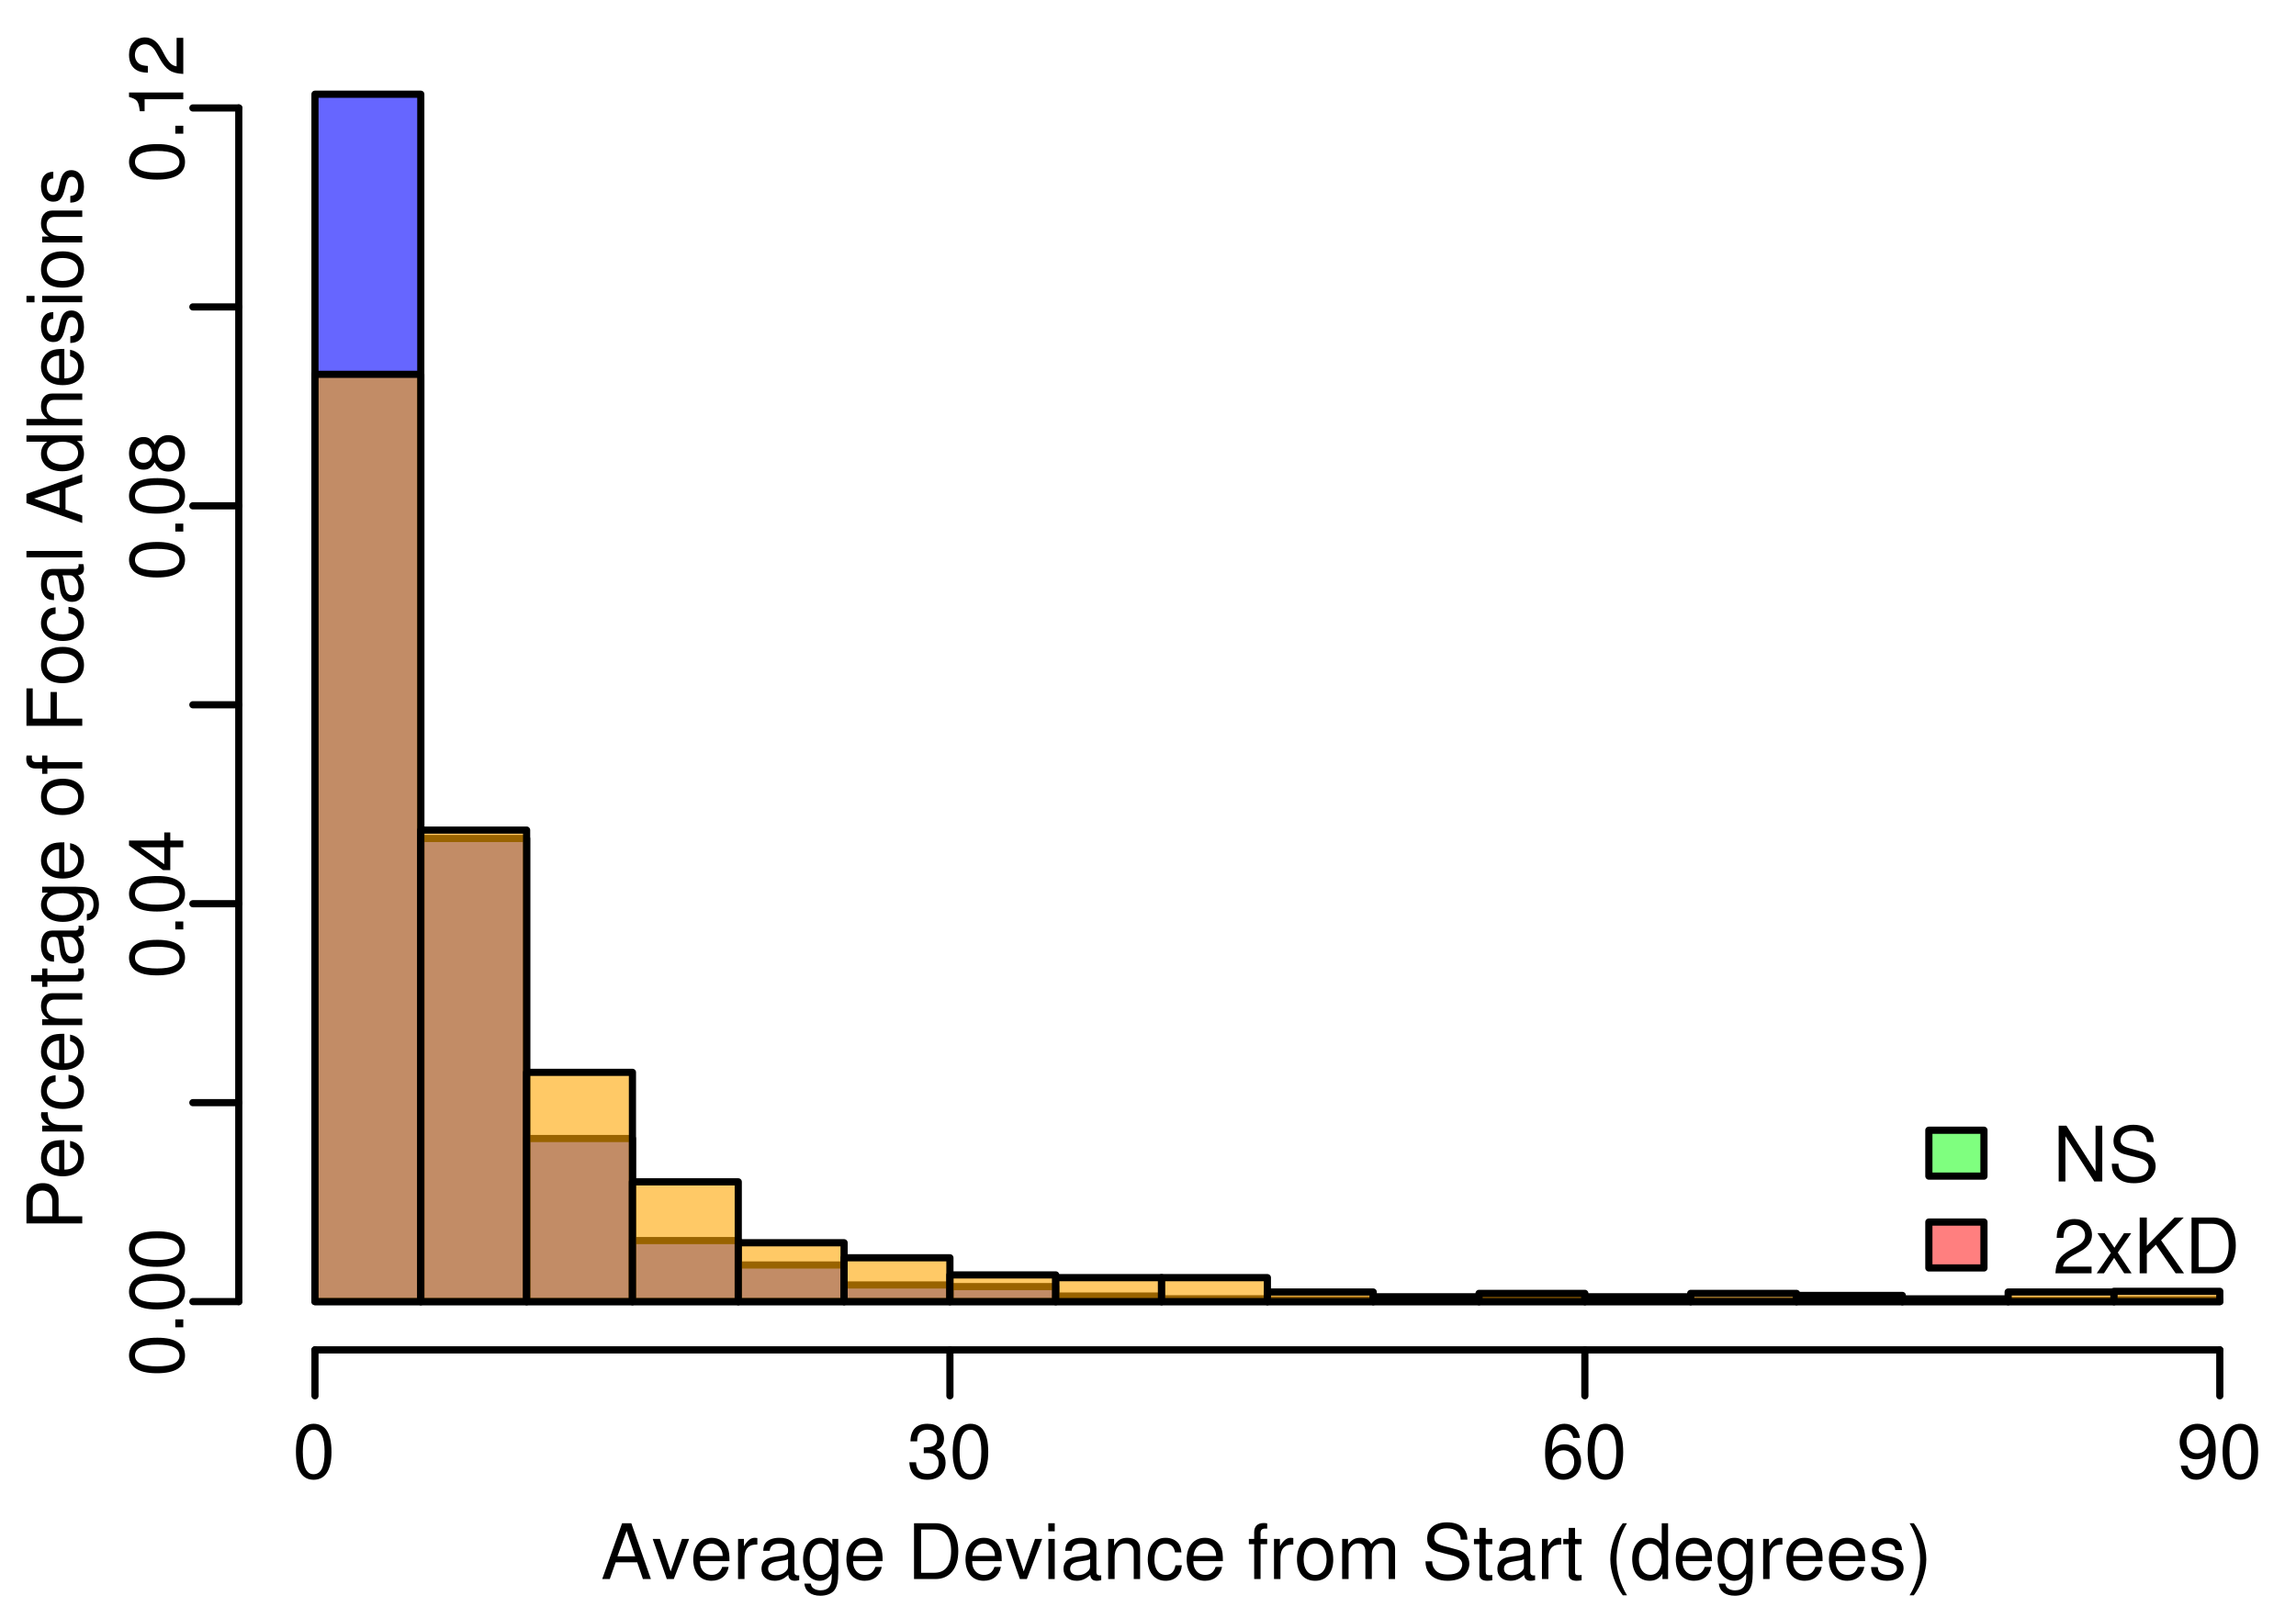 <?xml version="1.0" encoding="UTF-8"?>
<svg xmlns="http://www.w3.org/2000/svg" xmlns:xlink="http://www.w3.org/1999/xlink" width="720pt" height="504pt" viewBox="0 0 720 504" version="1.1">
<defs>
<g>
<symbol overflow="visible" id="glyph0-0">
<path style="stroke:none;" d=""/>
</symbol>
<symbol overflow="visible" id="glyph0-1">
<path style="stroke:none;" d="M 11.375 -5.25 L 13.172 0 L 15.672 0 L 9.531 -17.5 L 6.641 -17.5 L 0.406 0 L 2.781 0 L 4.625 -5.25 L 11.375 -5.25 Z M 10.75 -7.125 L 5.188 -7.125 L 8.062 -15.094 L 10.75 -7.125 Z M 10.75 -7.125 "/>
</symbol>
<symbol overflow="visible" id="glyph0-2">
<path style="stroke:none;" d="M 6.844 0 L 11.656 -12.578 L 9.406 -12.578 L 5.859 -2.375 L 2.5 -12.578 L 0.234 -12.578 L 4.656 0 L 6.844 0 Z M 6.844 0 "/>
</symbol>
<symbol overflow="visible" id="glyph0-3">
<path style="stroke:none;" d="M 12.312 -5.609 C 12.312 -7.531 12.172 -8.688 11.812 -9.625 C 10.984 -11.688 9.078 -12.938 6.719 -12.938 C 3.219 -12.938 0.953 -10.25 0.953 -6.125 C 0.953 -1.984 3.141 0.547 6.672 0.547 C 9.547 0.547 11.547 -1.078 12.047 -3.812 L 10.031 -3.812 C 9.484 -2.156 8.359 -1.297 6.75 -1.297 C 5.469 -1.297 4.391 -1.875 3.719 -2.922 C 3.234 -3.641 3.078 -4.375 3.047 -5.609 L 12.312 -5.609 Z M 3.094 -7.25 C 3.266 -9.578 4.688 -11.094 6.703 -11.094 C 8.656 -11.094 10.172 -9.453 10.172 -7.391 C 10.172 -7.344 10.172 -7.297 10.156 -7.25 L 3.094 -7.25 Z M 3.094 -7.25 "/>
</symbol>
<symbol overflow="visible" id="glyph0-4">
<path style="stroke:none;" d="M 1.656 -12.578 L 1.656 0 L 3.672 0 L 3.672 -6.531 C 3.672 -8.328 4.125 -9.5 5.094 -10.203 C 5.719 -10.656 6.312 -10.797 7.703 -10.828 L 7.703 -12.859 C 7.375 -12.906 7.203 -12.938 6.938 -12.938 C 5.641 -12.938 4.656 -12.172 3.5 -10.297 L 3.5 -12.578 L 1.656 -12.578 Z M 1.656 -12.578 "/>
</symbol>
<symbol overflow="visible" id="glyph0-5">
<path style="stroke:none;" d="M 12.844 -1.172 C 12.625 -1.125 12.531 -1.125 12.406 -1.125 C 11.719 -1.125 11.328 -1.484 11.328 -2.109 L 11.328 -9.5 C 11.328 -11.734 9.703 -12.938 6.594 -12.938 C 4.781 -12.938 3.266 -12.406 2.422 -11.469 C 1.844 -10.828 1.609 -10.109 1.562 -8.859 L 3.578 -8.859 C 3.75 -10.391 4.656 -11.094 6.531 -11.094 C 8.328 -11.094 9.344 -10.422 9.344 -9.219 L 9.344 -8.688 C 9.344 -7.844 8.828 -7.484 7.25 -7.297 C 4.422 -6.938 3.984 -6.844 3.219 -6.531 C 1.75 -5.922 1.016 -4.797 1.016 -3.172 C 1.016 -0.891 2.594 0.547 5.141 0.547 C 6.719 0.547 7.984 0 9.406 -1.297 C 9.547 -0.031 10.172 0.547 11.469 0.547 C 11.875 0.547 12.188 0.5 12.844 0.344 L 12.844 -1.172 Z M 9.344 -3.953 C 9.344 -3.281 9.141 -2.875 8.547 -2.328 C 7.734 -1.578 6.75 -1.203 5.562 -1.203 C 4.016 -1.203 3.094 -1.938 3.094 -3.219 C 3.094 -4.531 3.984 -5.203 6.125 -5.516 C 8.234 -5.812 8.656 -5.906 9.344 -6.219 L 9.344 -3.953 Z M 9.344 -3.953 "/>
</symbol>
<symbol overflow="visible" id="glyph0-6">
<path style="stroke:none;" d="M 9.891 -12.578 L 9.891 -10.75 C 8.875 -12.234 7.656 -12.938 6.047 -12.938 C 2.859 -12.938 0.703 -10.156 0.703 -6.078 C 0.703 -4.016 1.25 -2.328 2.281 -1.125 C 3.219 -0.078 4.562 0.547 5.875 0.547 C 7.469 0.547 8.562 -0.125 9.703 -1.703 L 9.703 -1.062 C 9.703 0.641 9.484 1.688 8.969 2.375 C 8.453 3.125 7.422 3.547 6.188 3.547 C 5.281 3.547 4.469 3.312 3.906 2.875 C 3.453 2.516 3.266 2.188 3.141 1.438 L 1.109 1.438 C 1.312 3.812 3.172 5.234 6.125 5.234 C 7.984 5.234 9.594 4.625 10.422 3.625 C 11.375 2.469 11.734 0.891 11.734 -2.062 L 11.734 -12.578 L 9.891 -12.578 Z M 6.266 -11.094 C 8.422 -11.094 9.703 -9.266 9.703 -6.125 C 9.703 -3.125 8.406 -1.297 6.281 -1.297 C 4.109 -1.297 2.781 -3.141 2.781 -6.188 C 2.781 -9.219 4.125 -11.094 6.266 -11.094 Z M 6.266 -11.094 "/>
</symbol>
<symbol overflow="visible" id="glyph0-7">
<path style="stroke:none;" d=""/>
</symbol>
<symbol overflow="visible" id="glyph0-8">
<path style="stroke:none;" d="M 2.141 0 L 8.875 0 C 13.297 0 16.016 -3.312 16.016 -8.766 C 16.016 -14.188 13.312 -17.5 8.875 -17.5 L 2.141 -17.5 L 2.141 0 Z M 4.375 -1.969 L 4.375 -15.531 L 8.5 -15.531 C 11.953 -15.531 13.781 -13.203 13.781 -8.734 C 13.781 -4.312 11.953 -1.969 8.5 -1.969 L 4.375 -1.969 Z M 4.375 -1.969 "/>
</symbol>
<symbol overflow="visible" id="glyph0-9">
<path style="stroke:none;" d="M 3.594 -12.578 L 1.609 -12.578 L 1.609 0 L 3.594 0 L 3.594 -12.578 Z M 3.594 -17.5 L 1.578 -17.5 L 1.578 -14.969 L 3.594 -14.969 L 3.594 -17.5 Z M 3.594 -17.5 "/>
</symbol>
<symbol overflow="visible" id="glyph0-10">
<path style="stroke:none;" d="M 1.688 -12.578 L 1.688 0 L 3.703 0 L 3.703 -6.938 C 3.703 -9.5 5.047 -11.188 7.109 -11.188 C 8.688 -11.188 9.703 -10.219 9.703 -8.719 L 9.703 0 L 11.688 0 L 11.688 -9.5 C 11.688 -11.594 10.125 -12.938 7.703 -12.938 C 5.828 -12.938 4.625 -12.219 3.531 -10.469 L 3.531 -12.578 L 1.688 -12.578 Z M 1.688 -12.578 "/>
</symbol>
<symbol overflow="visible" id="glyph0-11">
<path style="stroke:none;" d="M 11.297 -8.359 C 11.203 -9.578 10.938 -10.375 10.469 -11.062 C 9.594 -12.234 8.094 -12.938 6.344 -12.938 C 2.953 -12.938 0.75 -10.25 0.75 -6.078 C 0.75 -2.016 2.906 0.547 6.312 0.547 C 9.312 0.547 11.203 -1.25 11.453 -4.312 L 9.438 -4.312 C 9.094 -2.297 8.062 -1.297 6.359 -1.297 C 4.156 -1.297 2.828 -3.094 2.828 -6.078 C 2.828 -9.219 4.125 -11.094 6.312 -11.094 C 7.984 -11.094 9.047 -10.109 9.281 -8.359 L 11.297 -8.359 Z M 11.297 -8.359 "/>
</symbol>
<symbol overflow="visible" id="glyph0-12">
<path style="stroke:none;" d="M 6.188 -12.578 L 4.109 -12.578 L 4.109 -14.547 C 4.109 -15.391 4.578 -15.812 5.5 -15.812 C 5.656 -15.812 5.734 -15.812 6.188 -15.797 L 6.188 -17.453 C 5.734 -17.547 5.469 -17.562 5.062 -17.562 C 3.219 -17.562 2.109 -16.516 2.109 -14.719 L 2.109 -12.578 L 0.438 -12.578 L 0.438 -10.938 L 2.109 -10.938 L 2.109 0 L 4.109 0 L 4.109 -10.938 L 6.188 -10.938 L 6.188 -12.578 Z M 6.188 -12.578 "/>
</symbol>
<symbol overflow="visible" id="glyph0-13">
<path style="stroke:none;" d="M 6.531 -12.938 C 3 -12.938 0.859 -10.422 0.859 -6.188 C 0.859 -1.969 2.969 0.547 6.547 0.547 C 10.078 0.547 12.234 -1.969 12.234 -6.094 C 12.234 -10.438 10.156 -12.938 6.531 -12.938 Z M 6.547 -11.094 C 8.812 -11.094 10.156 -9.234 10.156 -6.125 C 10.156 -3.172 8.766 -1.297 6.547 -1.297 C 4.312 -1.297 2.953 -3.141 2.953 -6.188 C 2.953 -9.219 4.312 -11.094 6.547 -11.094 Z M 6.547 -11.094 "/>
</symbol>
<symbol overflow="visible" id="glyph0-14">
<path style="stroke:none;" d="M 1.688 -12.578 L 1.688 0 L 3.703 0 L 3.703 -7.891 C 3.703 -9.719 5.016 -11.188 6.641 -11.188 C 8.141 -11.188 8.969 -10.266 8.969 -8.656 L 8.969 0 L 10.984 0 L 10.984 -7.891 C 10.984 -9.719 12.312 -11.188 13.938 -11.188 C 15.406 -11.188 16.266 -10.25 16.266 -8.656 L 16.266 0 L 18.281 0 L 18.281 -9.438 C 18.281 -11.688 16.984 -12.938 14.641 -12.938 C 12.953 -12.938 11.953 -12.438 10.781 -11.016 C 10.031 -12.359 9.031 -12.938 7.391 -12.938 C 5.719 -12.938 4.609 -12.312 3.531 -10.797 L 3.531 -12.578 L 1.688 -12.578 Z M 1.688 -12.578 "/>
</symbol>
<symbol overflow="visible" id="glyph0-15">
<path style="stroke:none;" d="M 14.297 -12.359 C 14.281 -15.797 11.922 -17.781 7.891 -17.781 C 4.062 -17.781 1.688 -15.812 1.688 -12.641 C 1.688 -10.516 2.812 -9.172 5.109 -8.562 L 9.453 -7.422 C 11.656 -6.844 12.672 -5.953 12.672 -4.578 C 12.672 -3.641 12.172 -2.688 11.422 -2.156 C 10.734 -1.688 9.625 -1.422 8.203 -1.422 C 6.312 -1.422 5.016 -1.875 4.172 -2.875 C 3.531 -3.641 3.234 -4.484 3.266 -5.562 L 1.156 -5.562 C 1.172 -3.953 1.484 -2.906 2.188 -1.938 C 3.391 -0.312 5.406 0.547 8.062 0.547 C 10.156 0.547 11.859 0.078 12.984 -0.797 C 14.156 -1.734 14.906 -3.281 14.906 -4.797 C 14.906 -6.953 13.562 -8.547 11.188 -9.188 L 6.797 -10.375 C 4.688 -10.938 3.906 -11.609 3.906 -12.953 C 3.906 -14.734 5.469 -15.906 7.828 -15.906 C 10.609 -15.906 12.172 -14.641 12.188 -12.359 L 14.297 -12.359 Z M 14.297 -12.359 "/>
</symbol>
<symbol overflow="visible" id="glyph0-16">
<path style="stroke:none;" d="M 6.094 -12.578 L 4.031 -12.578 L 4.031 -16.031 L 2.047 -16.031 L 2.047 -12.578 L 0.344 -12.578 L 0.344 -10.938 L 2.047 -10.938 L 2.047 -1.438 C 2.047 -0.172 2.906 0.547 4.469 0.547 C 4.938 0.547 5.422 0.5 6.094 0.391 L 6.094 -1.297 C 5.828 -1.219 5.516 -1.203 5.141 -1.203 C 4.266 -1.203 4.031 -1.438 4.031 -2.328 L 4.031 -10.938 L 6.094 -10.938 L 6.094 -12.578 Z M 6.094 -12.578 "/>
</symbol>
<symbol overflow="visible" id="glyph0-17">
<path style="stroke:none;" d="M 5.656 -17.5 C 3.266 -14.359 1.75 -9.984 1.75 -6.219 C 1.75 -2.422 3.266 1.938 5.656 5.094 L 6.984 5.094 C 4.875 1.656 3.703 -2.375 3.703 -6.219 C 3.703 -10.031 4.875 -14.094 6.984 -17.5 L 5.656 -17.5 Z M 5.656 -17.5 "/>
</symbol>
<symbol overflow="visible" id="glyph0-18">
<path style="stroke:none;" d="M 11.875 -17.5 L 9.891 -17.5 L 9.891 -10.984 C 9.047 -12.266 7.703 -12.938 6.031 -12.938 C 2.766 -12.938 0.625 -10.312 0.625 -6.312 C 0.625 -2.062 2.719 0.547 6.094 0.547 C 7.828 0.547 9.031 -0.094 10.109 -1.656 L 10.109 0 L 11.875 0 L 11.875 -17.5 Z M 6.359 -11.062 C 8.516 -11.062 9.891 -9.141 9.891 -6.141 C 9.891 -3.234 8.5 -1.312 6.391 -1.312 C 4.172 -1.312 2.719 -3.266 2.719 -6.188 C 2.719 -9.125 4.172 -11.062 6.359 -11.062 Z M 6.359 -11.062 "/>
</symbol>
<symbol overflow="visible" id="glyph0-19">
<path style="stroke:none;" d="M 10.516 -9.078 C 10.484 -11.547 8.859 -12.938 5.953 -12.938 C 3.031 -12.938 1.125 -11.422 1.125 -9.094 C 1.125 -7.125 2.141 -6.188 5.109 -5.469 L 6.984 -5.016 C 8.375 -4.688 8.922 -4.172 8.922 -3.266 C 8.922 -2.094 7.75 -1.297 6 -1.297 C 4.922 -1.297 4.016 -1.609 3.5 -2.141 C 3.188 -2.5 3.047 -2.859 2.922 -3.75 L 0.812 -3.75 C 0.906 -0.844 2.547 0.547 5.828 0.547 C 9 0.547 11.016 -1.016 11.016 -3.438 C 11.016 -5.297 9.953 -6.344 7.469 -6.938 L 5.547 -7.391 C 3.906 -7.781 3.219 -8.297 3.219 -9.188 C 3.219 -10.344 4.25 -11.094 5.875 -11.094 C 7.484 -11.094 8.359 -10.391 8.406 -9.078 L 10.516 -9.078 Z M 10.516 -9.078 "/>
</symbol>
<symbol overflow="visible" id="glyph0-20">
<path style="stroke:none;" d="M 2.234 5.094 C 4.625 1.938 6.141 -2.422 6.141 -6.188 C 6.141 -9.984 4.625 -14.359 2.234 -17.5 L 0.906 -17.5 C 3.031 -14.062 4.203 -10.031 4.203 -6.188 C 4.203 -2.375 3.031 1.688 0.906 5.094 L 2.234 5.094 Z M 2.234 5.094 "/>
</symbol>
<symbol overflow="visible" id="glyph0-21">
<path style="stroke:none;" d="M 6.594 -17.016 C 5.016 -17.016 3.578 -16.312 2.688 -15.141 C 1.578 -13.656 1.031 -11.375 1.031 -8.234 C 1.031 -2.5 2.953 0.547 6.594 0.547 C 10.203 0.547 12.172 -2.5 12.172 -8.094 C 12.172 -11.406 11.641 -13.609 10.516 -15.141 C 9.625 -16.344 8.203 -17.016 6.594 -17.016 Z M 6.594 -15.141 C 8.875 -15.141 10.016 -12.844 10.016 -8.281 C 10.016 -3.453 8.906 -1.203 6.547 -1.203 C 4.312 -1.203 3.188 -3.547 3.188 -8.203 C 3.188 -12.859 4.312 -15.141 6.594 -15.141 Z M 6.594 -15.141 "/>
</symbol>
<symbol overflow="visible" id="glyph0-22">
<path style="stroke:none;" d="M 5.297 -7.797 L 5.562 -7.797 L 6.453 -7.828 C 8.781 -7.828 9.984 -6.766 9.984 -4.734 C 9.984 -2.594 8.656 -1.312 6.453 -1.312 C 4.156 -1.312 3.031 -2.469 2.875 -4.938 L 0.766 -4.938 C 0.859 -3.578 1.109 -2.688 1.516 -1.922 C 2.375 -0.281 4.062 0.547 6.391 0.547 C 9.891 0.547 12.141 -1.531 12.141 -4.75 C 12.141 -6.906 11.297 -8.109 9.266 -8.812 C 10.844 -9.438 11.641 -10.625 11.641 -12.344 C 11.641 -15.266 9.703 -17.016 6.453 -17.016 C 3.031 -17.016 1.203 -15.141 1.125 -11.516 L 3.234 -11.516 C 3.266 -12.547 3.359 -13.125 3.625 -13.656 C 4.109 -14.594 5.156 -15.172 6.484 -15.172 C 8.359 -15.172 9.484 -14.062 9.484 -12.266 C 9.484 -11.062 9.047 -10.344 8.109 -9.953 C 7.531 -9.719 6.797 -9.625 5.297 -9.594 L 5.297 -7.797 Z M 5.297 -7.797 "/>
</symbol>
<symbol overflow="visible" id="glyph0-23">
<path style="stroke:none;" d="M 11.953 -12.578 C 11.547 -15.359 9.719 -17.016 7.125 -17.016 C 5.25 -17.016 3.578 -16.109 2.562 -14.594 C 1.516 -12.938 1.031 -10.844 1.031 -7.75 C 1.031 -4.891 1.469 -3.078 2.469 -1.562 C 3.391 -0.188 4.875 0.547 6.75 0.547 C 9.984 0.547 12.312 -1.844 12.312 -5.188 C 12.312 -8.359 10.156 -10.578 7.109 -10.578 C 5.422 -10.578 4.109 -9.938 3.188 -8.688 C 3.219 -12.844 4.562 -15.141 6.984 -15.141 C 8.469 -15.141 9.5 -14.203 9.844 -12.578 L 11.953 -12.578 Z M 6.844 -8.719 C 8.875 -8.719 10.156 -7.297 10.156 -5.016 C 10.156 -2.875 8.719 -1.312 6.766 -1.312 C 4.797 -1.312 3.312 -2.953 3.312 -5.141 C 3.312 -7.25 4.75 -8.719 6.844 -8.719 Z M 6.844 -8.719 "/>
</symbol>
<symbol overflow="visible" id="glyph0-24">
<path style="stroke:none;" d="M 1.266 -3.891 C 1.688 -1.109 3.5 0.547 6.094 0.547 C 7.969 0.547 9.672 -0.359 10.656 -1.875 C 11.734 -3.531 12.219 -5.609 12.219 -8.719 C 12.219 -11.562 11.781 -13.391 10.781 -14.906 C 9.844 -16.266 8.359 -17.016 6.484 -17.016 C 3.234 -17.016 0.906 -14.609 0.906 -11.281 C 0.906 -8.109 3.078 -5.875 6.141 -5.875 C 7.75 -5.875 8.922 -6.453 10.031 -7.781 C 10.016 -3.625 8.656 -1.312 6.234 -1.312 C 4.75 -1.312 3.719 -2.25 3.391 -3.891 L 1.266 -3.891 Z M 6.453 -15.172 C 8.422 -15.172 9.906 -13.531 9.906 -11.328 C 9.906 -9.234 8.453 -7.75 6.391 -7.75 C 4.344 -7.75 3.078 -9.172 3.078 -11.453 C 3.078 -13.609 4.516 -15.172 6.453 -15.172 Z M 6.453 -15.172 "/>
</symbol>
<symbol overflow="visible" id="glyph0-25">
<path style="stroke:none;" d="M 15.5 -17.5 L 13.391 -17.5 L 13.391 -3.188 L 4.25 -17.5 L 1.828 -17.5 L 1.828 0 L 3.938 0 L 3.938 -14.188 L 12.984 0 L 15.5 0 L 15.5 -17.5 Z M 15.5 -17.5 "/>
</symbol>
<symbol overflow="visible" id="glyph0-26">
<path style="stroke:none;" d="M 12.141 -2.094 L 3.188 -2.094 C 3.406 -3.484 4.172 -4.375 6.266 -5.594 L 8.656 -6.891 C 11.047 -8.188 12.266 -9.938 12.266 -12.031 C 12.266 -13.438 11.688 -14.766 10.688 -15.672 C 9.672 -16.578 8.422 -17.016 6.812 -17.016 C 4.656 -17.016 3.047 -16.25 2.109 -14.812 C 1.516 -13.891 1.25 -12.844 1.203 -11.109 L 3.312 -11.109 C 3.391 -12.266 3.531 -12.953 3.812 -13.516 C 4.375 -14.547 5.469 -15.172 6.75 -15.172 C 8.656 -15.172 10.109 -13.797 10.109 -11.969 C 10.109 -10.625 9.312 -9.484 7.797 -8.609 L 5.594 -7.375 C 2.047 -5.359 1.016 -3.75 0.812 0 L 12.141 0 L 12.141 -2.094 Z M 12.141 -2.094 "/>
</symbol>
<symbol overflow="visible" id="glyph0-27">
<path style="stroke:none;" d="M 7.016 -6.5 L 11.234 -12.578 L 8.969 -12.578 L 5.953 -8.016 L 2.922 -12.578 L 0.641 -12.578 L 4.844 -6.406 L 0.406 0 L 2.688 0 L 5.875 -4.828 L 9.031 0 L 11.359 0 L 7.016 -6.5 Z M 7.016 -6.5 "/>
</symbol>
<symbol overflow="visible" id="glyph0-28">
<path style="stroke:none;" d="M 4.125 -6.125 L 6.984 -8.969 L 13.156 0 L 15.797 0 L 8.594 -10.375 L 15.719 -17.5 L 12.844 -17.5 L 4.125 -8.641 L 4.125 -17.5 L 1.891 -17.5 L 1.891 0 L 4.125 0 L 4.125 -6.125 Z M 4.125 -6.125 "/>
</symbol>
<symbol overflow="visible" id="glyph1-0">
<path style="stroke:none;" d=""/>
</symbol>
<symbol overflow="visible" id="glyph1-1">
<path style="stroke:none;" d="M -7.422 -4.422 L -7.422 -9.906 C -7.422 -11.281 -7.828 -12.359 -8.656 -13.297 C -9.625 -14.359 -10.75 -14.812 -12.359 -14.812 C -15.641 -14.812 -17.5 -12.859 -17.5 -9.406 L -17.5 -2.188 L 0 -2.188 L 0 -4.422 L -7.422 -4.422 Z M -9.391 -4.422 L -15.531 -4.422 L -15.531 -9.078 C -15.531 -11.203 -14.375 -12.484 -12.453 -12.484 C -10.531 -12.484 -9.391 -11.203 -9.391 -9.078 L -9.391 -4.422 Z M -9.391 -4.422 "/>
</symbol>
<symbol overflow="visible" id="glyph1-2">
<path style="stroke:none;" d="M -5.609 -12.312 C -7.531 -12.312 -8.688 -12.172 -9.625 -11.812 C -11.688 -10.984 -12.938 -9.078 -12.938 -6.719 C -12.938 -3.219 -10.25 -0.953 -6.125 -0.953 C -1.984 -0.953 0.547 -3.141 0.547 -6.672 C 0.547 -9.547 -1.078 -11.547 -3.812 -12.047 L -3.812 -10.031 C -2.156 -9.484 -1.297 -8.359 -1.297 -6.75 C -1.297 -5.469 -1.875 -4.391 -2.922 -3.719 C -3.641 -3.234 -4.375 -3.078 -5.609 -3.047 L -5.609 -12.312 Z M -7.25 -3.094 C -9.578 -3.266 -11.094 -4.688 -11.094 -6.703 C -11.094 -8.656 -9.453 -10.172 -7.391 -10.172 C -7.344 -10.172 -7.297 -10.172 -7.25 -10.156 L -7.25 -3.094 Z M -7.25 -3.094 "/>
</symbol>
<symbol overflow="visible" id="glyph1-3">
<path style="stroke:none;" d="M -12.578 -1.656 L 0 -1.656 L 0 -3.672 L -6.531 -3.672 C -8.328 -3.672 -9.5 -4.125 -10.203 -5.094 C -10.656 -5.719 -10.797 -6.312 -10.828 -7.703 L -12.859 -7.703 C -12.906 -7.375 -12.938 -7.203 -12.938 -6.938 C -12.938 -5.641 -12.172 -4.656 -10.297 -3.5 L -12.578 -3.5 L -12.578 -1.656 Z M -12.578 -1.656 "/>
</symbol>
<symbol overflow="visible" id="glyph1-4">
<path style="stroke:none;" d="M -8.359 -11.297 C -9.578 -11.203 -10.375 -10.938 -11.062 -10.469 C -12.234 -9.594 -12.938 -8.094 -12.938 -6.344 C -12.938 -2.953 -10.25 -0.75 -6.078 -0.75 C -2.016 -0.75 0.547 -2.906 0.547 -6.312 C 0.547 -9.312 -1.25 -11.203 -4.312 -11.453 L -4.312 -9.438 C -2.297 -9.094 -1.297 -8.062 -1.297 -6.359 C -1.297 -4.156 -3.094 -2.828 -6.078 -2.828 C -9.219 -2.828 -11.094 -4.125 -11.094 -6.312 C -11.094 -7.984 -10.109 -9.047 -8.359 -9.281 L -8.359 -11.297 Z M -8.359 -11.297 "/>
</symbol>
<symbol overflow="visible" id="glyph1-5">
<path style="stroke:none;" d="M -12.578 -1.688 L 0 -1.688 L 0 -3.703 L -6.938 -3.703 C -9.5 -3.703 -11.188 -5.047 -11.188 -7.109 C -11.188 -8.688 -10.219 -9.703 -8.719 -9.703 L 0 -9.703 L 0 -11.688 L -9.5 -11.688 C -11.594 -11.688 -12.938 -10.125 -12.938 -7.703 C -12.938 -5.828 -12.219 -4.625 -10.469 -3.531 L -12.578 -3.531 L -12.578 -1.688 Z M -12.578 -1.688 "/>
</symbol>
<symbol overflow="visible" id="glyph1-6">
<path style="stroke:none;" d="M -12.578 -6.094 L -12.578 -4.031 L -16.031 -4.031 L -16.031 -2.047 L -12.578 -2.047 L -12.578 -0.344 L -10.938 -0.344 L -10.938 -2.047 L -1.438 -2.047 C -0.172 -2.047 0.547 -2.906 0.547 -4.469 C 0.547 -4.938 0.5 -5.422 0.391 -6.094 L -1.297 -6.094 C -1.219 -5.828 -1.203 -5.516 -1.203 -5.141 C -1.203 -4.266 -1.438 -4.031 -2.328 -4.031 L -10.938 -4.031 L -10.938 -6.094 L -12.578 -6.094 Z M -12.578 -6.094 "/>
</symbol>
<symbol overflow="visible" id="glyph1-7">
<path style="stroke:none;" d="M -1.172 -12.844 C -1.125 -12.625 -1.125 -12.531 -1.125 -12.406 C -1.125 -11.719 -1.484 -11.328 -2.109 -11.328 L -9.5 -11.328 C -11.734 -11.328 -12.938 -9.703 -12.938 -6.594 C -12.938 -4.781 -12.406 -3.266 -11.469 -2.422 C -10.828 -1.844 -10.109 -1.609 -8.859 -1.562 L -8.859 -3.578 C -10.391 -3.75 -11.094 -4.656 -11.094 -6.531 C -11.094 -8.328 -10.422 -9.344 -9.219 -9.344 L -8.688 -9.344 C -7.844 -9.344 -7.484 -8.828 -7.297 -7.25 C -6.938 -4.422 -6.844 -3.984 -6.531 -3.219 C -5.922 -1.75 -4.797 -1.016 -3.172 -1.016 C -0.891 -1.016 0.547 -2.594 0.547 -5.141 C 0.547 -6.719 0 -7.984 -1.297 -9.406 C -0.031 -9.547 0.547 -10.172 0.547 -11.469 C 0.547 -11.875 0.5 -12.188 0.344 -12.844 L -1.172 -12.844 Z M -3.953 -9.344 C -3.281 -9.344 -2.875 -9.141 -2.328 -8.547 C -1.578 -7.734 -1.203 -6.75 -1.203 -5.562 C -1.203 -4.016 -1.938 -3.094 -3.219 -3.094 C -4.531 -3.094 -5.203 -3.984 -5.516 -6.125 C -5.812 -8.234 -5.906 -8.656 -6.219 -9.344 L -3.953 -9.344 Z M -3.953 -9.344 "/>
</symbol>
<symbol overflow="visible" id="glyph1-8">
<path style="stroke:none;" d="M -12.578 -9.891 L -10.75 -9.891 C -12.234 -8.875 -12.938 -7.656 -12.938 -6.047 C -12.938 -2.859 -10.156 -0.703 -6.078 -0.703 C -4.016 -0.703 -2.328 -1.25 -1.125 -2.281 C -0.078 -3.219 0.547 -4.562 0.547 -5.875 C 0.547 -7.469 -0.125 -8.562 -1.703 -9.703 L -1.062 -9.703 C 0.641 -9.703 1.688 -9.484 2.375 -8.969 C 3.125 -8.453 3.547 -7.422 3.547 -6.188 C 3.547 -5.281 3.312 -4.469 2.875 -3.906 C 2.516 -3.453 2.188 -3.266 1.438 -3.141 L 1.438 -1.109 C 3.812 -1.312 5.234 -3.172 5.234 -6.125 C 5.234 -7.984 4.625 -9.594 3.625 -10.422 C 2.469 -11.375 0.891 -11.734 -2.062 -11.734 L -12.578 -11.734 L -12.578 -9.891 Z M -11.094 -6.266 C -11.094 -8.422 -9.266 -9.703 -6.125 -9.703 C -3.125 -9.703 -1.297 -8.406 -1.297 -6.281 C -1.297 -4.109 -3.141 -2.781 -6.188 -2.781 C -9.219 -2.781 -11.094 -4.125 -11.094 -6.266 Z M -11.094 -6.266 "/>
</symbol>
<symbol overflow="visible" id="glyph1-9">
<path style="stroke:none;" d=""/>
</symbol>
<symbol overflow="visible" id="glyph1-10">
<path style="stroke:none;" d="M -12.938 -6.531 C -12.938 -3 -10.422 -0.859 -6.188 -0.859 C -1.969 -0.859 0.547 -2.969 0.547 -6.547 C 0.547 -10.078 -1.969 -12.234 -6.094 -12.234 C -10.438 -12.234 -12.938 -10.156 -12.938 -6.531 Z M -11.094 -6.547 C -11.094 -8.812 -9.234 -10.156 -6.125 -10.156 C -3.172 -10.156 -1.297 -8.766 -1.297 -6.547 C -1.297 -4.312 -3.141 -2.953 -6.188 -2.953 C -9.219 -2.953 -11.094 -4.312 -11.094 -6.547 Z M -11.094 -6.547 "/>
</symbol>
<symbol overflow="visible" id="glyph1-11">
<path style="stroke:none;" d="M -12.578 -6.188 L -12.578 -4.109 L -14.547 -4.109 C -15.391 -4.109 -15.812 -4.578 -15.812 -5.5 C -15.812 -5.656 -15.812 -5.734 -15.797 -6.188 L -17.453 -6.188 C -17.547 -5.734 -17.562 -5.469 -17.562 -5.062 C -17.562 -3.219 -16.516 -2.109 -14.719 -2.109 L -12.578 -2.109 L -12.578 -0.438 L -10.938 -0.438 L -10.938 -2.109 L 0 -2.109 L 0 -4.109 L -10.938 -4.109 L -10.938 -6.188 L -12.578 -6.188 Z M -12.578 -6.188 "/>
</symbol>
<symbol overflow="visible" id="glyph1-12">
<path style="stroke:none;" d="M -7.969 -4.391 L -7.969 -12.75 L -9.938 -12.75 L -9.938 -4.391 L -15.531 -4.391 L -15.531 -13.891 L -17.5 -13.891 L -17.5 -2.156 L 0 -2.156 L 0 -4.391 L -7.969 -4.391 Z M -7.969 -4.391 "/>
</symbol>
<symbol overflow="visible" id="glyph1-13">
<path style="stroke:none;" d="M -17.5 -3.641 L -17.5 -1.625 L 0 -1.625 L 0 -3.641 L -17.5 -3.641 Z M -17.5 -3.641 "/>
</symbol>
<symbol overflow="visible" id="glyph1-14">
<path style="stroke:none;" d="M -5.25 -11.375 L 0 -13.172 L 0 -15.672 L -17.5 -9.531 L -17.5 -6.641 L 0 -0.406 L 0 -2.781 L -5.25 -4.625 L -5.25 -11.375 Z M -7.125 -10.75 L -7.125 -5.188 L -15.094 -8.062 L -7.125 -10.75 Z M -7.125 -10.75 "/>
</symbol>
<symbol overflow="visible" id="glyph1-15">
<path style="stroke:none;" d="M -17.5 -11.875 L -17.5 -9.891 L -10.984 -9.891 C -12.266 -9.047 -12.938 -7.703 -12.938 -6.031 C -12.938 -2.766 -10.312 -0.625 -6.312 -0.625 C -2.062 -0.625 0.547 -2.719 0.547 -6.094 C 0.547 -7.828 -0.094 -9.031 -1.656 -10.109 L 0 -10.109 L 0 -11.875 L -17.5 -11.875 Z M -11.062 -6.359 C -11.062 -8.516 -9.141 -9.891 -6.141 -9.891 C -3.234 -9.891 -1.312 -8.5 -1.312 -6.391 C -1.312 -4.172 -3.266 -2.719 -6.188 -2.719 C -9.125 -2.719 -11.062 -4.172 -11.062 -6.359 Z M -11.062 -6.359 "/>
</symbol>
<symbol overflow="visible" id="glyph1-16">
<path style="stroke:none;" d="M -17.5 -1.688 L 0 -1.688 L 0 -3.672 L -6.938 -3.672 C -9.5 -3.672 -11.188 -5.016 -11.188 -7.078 C -11.188 -7.734 -10.969 -8.375 -10.609 -8.859 C -10.203 -9.438 -9.594 -9.672 -8.719 -9.672 L 0 -9.672 L 0 -11.656 L -9.5 -11.656 C -11.609 -11.656 -12.938 -10.156 -12.938 -7.703 C -12.938 -5.922 -12.391 -4.844 -10.844 -3.672 L -17.5 -3.672 L -17.5 -1.688 Z M -17.5 -1.688 "/>
</symbol>
<symbol overflow="visible" id="glyph1-17">
<path style="stroke:none;" d="M -9.078 -10.516 C -11.547 -10.484 -12.938 -8.859 -12.938 -5.953 C -12.938 -3.031 -11.422 -1.125 -9.094 -1.125 C -7.125 -1.125 -6.188 -2.141 -5.469 -5.109 L -5.016 -6.984 C -4.688 -8.375 -4.172 -8.922 -3.266 -8.922 C -2.094 -8.922 -1.297 -7.75 -1.297 -6 C -1.297 -4.922 -1.609 -4.016 -2.141 -3.5 C -2.5 -3.188 -2.859 -3.047 -3.75 -2.922 L -3.75 -0.812 C -0.844 -0.906 0.547 -2.547 0.547 -5.828 C 0.547 -9 -1.016 -11.016 -3.438 -11.016 C -5.297 -11.016 -6.344 -9.953 -6.938 -7.469 L -7.391 -5.547 C -7.781 -3.906 -8.297 -3.219 -9.188 -3.219 C -10.344 -3.219 -11.094 -4.25 -11.094 -5.875 C -11.094 -7.484 -10.391 -8.359 -9.078 -8.406 L -9.078 -10.516 Z M -9.078 -10.516 "/>
</symbol>
<symbol overflow="visible" id="glyph1-18">
<path style="stroke:none;" d="M -12.578 -3.594 L -12.578 -1.609 L 0 -1.609 L 0 -3.594 L -12.578 -3.594 Z M -17.5 -3.594 L -17.5 -1.578 L -14.969 -1.578 L -14.969 -3.594 L -17.5 -3.594 Z M -17.5 -3.594 "/>
</symbol>
<symbol overflow="visible" id="glyph1-19">
<path style="stroke:none;" d="M -17.016 -6.594 C -17.016 -5.016 -16.312 -3.578 -15.141 -2.688 C -13.656 -1.578 -11.375 -1.031 -8.234 -1.031 C -2.5 -1.031 0.547 -2.953 0.547 -6.594 C 0.547 -10.203 -2.5 -12.172 -8.094 -12.172 C -11.406 -12.172 -13.609 -11.641 -15.141 -10.516 C -16.344 -9.625 -17.016 -8.203 -17.016 -6.594 Z M -15.141 -6.594 C -15.141 -8.875 -12.844 -10.016 -8.281 -10.016 C -3.453 -10.016 -1.203 -8.906 -1.203 -6.547 C -1.203 -4.312 -3.547 -3.188 -8.203 -3.188 C -12.859 -3.188 -15.141 -4.312 -15.141 -6.594 Z M -15.141 -6.594 "/>
</symbol>
<symbol overflow="visible" id="glyph1-20">
<path style="stroke:none;" d="M -2.5 -4.578 L -2.5 -2.094 L 0 -2.094 L 0 -4.578 L -2.5 -4.578 Z M -2.5 -4.578 "/>
</symbol>
<symbol overflow="visible" id="glyph1-21">
<path style="stroke:none;" d="M -4.078 -7.844 L 0 -7.844 L 0 -9.953 L -4.078 -9.953 L -4.078 -12.484 L -5.969 -12.484 L -5.969 -9.953 L -17.016 -9.953 L -17.016 -8.406 L -6.312 -0.672 L -4.078 -0.672 L -4.078 -7.844 Z M -5.969 -7.844 L -5.969 -2.516 L -13.422 -7.844 L -5.969 -7.844 Z M -5.969 -7.844 "/>
</symbol>
<symbol overflow="visible" id="glyph1-22">
<path style="stroke:none;" d="M -8.953 -9.391 C -10.016 -11.141 -10.875 -11.719 -12.484 -11.719 C -15.141 -11.719 -17.016 -9.625 -17.016 -6.594 C -17.016 -3.594 -15.141 -1.484 -12.484 -1.484 C -10.891 -1.484 -10.031 -2.062 -8.953 -3.797 C -8.016 -1.844 -6.594 -0.891 -4.734 -0.891 C -1.609 -0.891 0.547 -3.234 0.547 -6.594 C 0.547 -9.953 -1.609 -12.312 -4.703 -12.312 C -6.594 -12.312 -8.016 -11.359 -8.953 -9.391 Z M -15.141 -6.594 C -15.141 -8.406 -14.094 -9.547 -12.438 -9.547 C -10.844 -9.547 -9.797 -8.375 -9.797 -6.594 C -9.797 -4.828 -10.844 -3.641 -12.453 -3.641 C -14.094 -3.641 -15.141 -4.828 -15.141 -6.594 Z M -8.016 -6.594 C -8.016 -8.719 -6.672 -10.156 -4.688 -10.156 C -2.656 -10.156 -1.312 -8.719 -1.312 -6.547 C -1.312 -4.484 -2.688 -3.047 -4.688 -3.047 C -6.672 -3.047 -8.016 -4.484 -8.016 -6.594 Z M -8.016 -6.594 "/>
</symbol>
<symbol overflow="visible" id="glyph1-23">
<path style="stroke:none;" d="M -12.125 -6.219 L 0 -6.219 L 0 -8.328 L -17.016 -8.328 L -17.016 -6.938 C -14.406 -6.188 -14.047 -5.719 -13.625 -2.453 L -12.125 -2.453 L -12.125 -6.219 Z M -12.125 -6.219 "/>
</symbol>
<symbol overflow="visible" id="glyph1-24">
<path style="stroke:none;" d="M -2.094 -12.141 L -2.094 -3.188 C -3.484 -3.406 -4.375 -4.172 -5.594 -6.266 L -6.891 -8.656 C -8.188 -11.047 -9.938 -12.266 -12.031 -12.266 C -13.438 -12.266 -14.766 -11.688 -15.672 -10.688 C -16.578 -9.672 -17.016 -8.422 -17.016 -6.812 C -17.016 -4.656 -16.25 -3.047 -14.812 -2.109 C -13.891 -1.516 -12.844 -1.25 -11.109 -1.203 L -11.109 -3.312 C -12.266 -3.391 -12.953 -3.531 -13.516 -3.812 C -14.547 -4.375 -15.172 -5.469 -15.172 -6.75 C -15.172 -8.656 -13.797 -10.109 -11.969 -10.109 C -10.625 -10.109 -9.484 -9.312 -8.609 -7.797 L -7.375 -5.594 C -5.359 -2.047 -3.75 -1.016 0 -0.812 L 0 -12.141 L -2.094 -12.141 Z M -2.094 -12.141 "/>
</symbol>
</g>
<clipPath id="clip1">
  <path d="M 0 0 L 721 0 L 721 505 L 0 505 Z M 0 0 "/>
</clipPath>
<clipPath id="clip2">
  <path d="M 0 0 L 721 0 L 721 505 L 0 505 Z M 0 0 "/>
</clipPath>
<clipPath id="clip3">
  <path d="M 0 0 L 721 0 L 721 505 L 0 505 Z M 0 0 "/>
</clipPath>
</defs>
<g id="surface0">
<rect x="0" y="0" width="720" height="504" style="fill:rgb(100%,100%,100%);fill-opacity:1;stroke:none;"/>
<g clip-path="url(#clip1)" clip-rule="nonzero">
<g style="fill:rgb(0%,0%,0%);fill-opacity:1;">
  <use xlink:href="#glyph0-1" x="188.441" y="495.231"/>
  <use xlink:href="#glyph0-2" x="204.449" y="495.231"/>
  <use xlink:href="#glyph0-3" x="216.449" y="495.231"/>
  <use xlink:href="#glyph0-4" x="229.793" y="495.231"/>
  <use xlink:href="#glyph0-5" x="237.785" y="495.231"/>
  <use xlink:href="#glyph0-6" x="251.129" y="495.231"/>
  <use xlink:href="#glyph0-3" x="264.473" y="495.231"/>
  <use xlink:href="#glyph0-7" x="277.816" y="495.231"/>
  <use xlink:href="#glyph0-8" x="284.488" y="495.231"/>
  <use xlink:href="#glyph0-3" x="301.816" y="495.231"/>
  <use xlink:href="#glyph0-2" x="315.16" y="495.231"/>
  <use xlink:href="#glyph0-9" x="327.16" y="495.231"/>
  <use xlink:href="#glyph0-5" x="332.488" y="495.231"/>
  <use xlink:href="#glyph0-10" x="345.832" y="495.231"/>
  <use xlink:href="#glyph0-11" x="359.176" y="495.231"/>
  <use xlink:href="#glyph0-3" x="371.176" y="495.231"/>
  <use xlink:href="#glyph0-7" x="384.52" y="495.231"/>
  <use xlink:href="#glyph0-12" x="391.191" y="495.231"/>
  <use xlink:href="#glyph0-4" x="397.863" y="495.231"/>
  <use xlink:href="#glyph0-13" x="405.855" y="495.231"/>
  <use xlink:href="#glyph0-14" x="419.199" y="495.231"/>
  <use xlink:href="#glyph0-7" x="439.191" y="495.231"/>
  <use xlink:href="#glyph0-15" x="445.863" y="495.231"/>
  <use xlink:href="#glyph0-16" x="461.871" y="495.231"/>
  <use xlink:href="#glyph0-5" x="468.543" y="495.231"/>
  <use xlink:href="#glyph0-4" x="481.887" y="495.231"/>
  <use xlink:href="#glyph0-16" x="489.879" y="495.231"/>
  <use xlink:href="#glyph0-7" x="496.551" y="495.231"/>
  <use xlink:href="#glyph0-17" x="503.223" y="495.231"/>
  <use xlink:href="#glyph0-18" x="511.215" y="495.231"/>
  <use xlink:href="#glyph0-3" x="524.559" y="495.231"/>
  <use xlink:href="#glyph0-6" x="537.902" y="495.231"/>
  <use xlink:href="#glyph0-4" x="551.246" y="495.231"/>
  <use xlink:href="#glyph0-3" x="559.238" y="495.231"/>
  <use xlink:href="#glyph0-3" x="572.582" y="495.231"/>
  <use xlink:href="#glyph0-19" x="585.926" y="495.231"/>
  <use xlink:href="#glyph0-20" x="597.926" y="495.231"/>
</g>
<g style="fill:rgb(0%,0%,0%);fill-opacity:1;">
  <use xlink:href="#glyph1-1" x="25.794" y="385.879"/>
  <use xlink:href="#glyph1-2" x="25.794" y="369.871"/>
  <use xlink:href="#glyph1-3" x="25.794" y="356.527"/>
  <use xlink:href="#glyph1-4" x="25.794" y="348.535"/>
  <use xlink:href="#glyph1-2" x="25.794" y="336.535"/>
  <use xlink:href="#glyph1-5" x="25.794" y="323.191"/>
  <use xlink:href="#glyph1-6" x="25.794" y="309.848"/>
  <use xlink:href="#glyph1-7" x="25.794" y="303.176"/>
  <use xlink:href="#glyph1-8" x="25.794" y="289.832"/>
  <use xlink:href="#glyph1-2" x="25.794" y="276.488"/>
  <use xlink:href="#glyph1-9" x="25.794" y="263.145"/>
  <use xlink:href="#glyph1-10" x="25.794" y="256.473"/>
  <use xlink:href="#glyph1-11" x="25.794" y="243.129"/>
  <use xlink:href="#glyph1-9" x="25.794" y="236.457"/>
  <use xlink:href="#glyph1-12" x="25.794" y="229.785"/>
  <use xlink:href="#glyph1-10" x="25.794" y="215.121"/>
  <use xlink:href="#glyph1-4" x="25.794" y="201.777"/>
  <use xlink:href="#glyph1-7" x="25.794" y="189.777"/>
  <use xlink:href="#glyph1-13" x="25.794" y="176.434"/>
  <use xlink:href="#glyph1-9" x="25.794" y="171.105"/>
  <use xlink:href="#glyph1-14" x="25.794" y="164.434"/>
  <use xlink:href="#glyph1-15" x="25.794" y="148.426"/>
  <use xlink:href="#glyph1-16" x="25.794" y="135.082"/>
  <use xlink:href="#glyph1-2" x="25.794" y="121.738"/>
  <use xlink:href="#glyph1-17" x="25.794" y="108.395"/>
  <use xlink:href="#glyph1-18" x="25.794" y="96.395"/>
  <use xlink:href="#glyph1-10" x="25.794" y="91.066"/>
  <use xlink:href="#glyph1-5" x="25.794" y="77.723"/>
  <use xlink:href="#glyph1-17" x="25.794" y="64.379"/>
</g>
<path style="fill-rule:nonzero;fill:rgb(0%,0%,100%);fill-opacity:0.6;stroke-width:2.25;stroke-linecap:round;stroke-linejoin:round;stroke:rgb(0%,0%,0%);stroke-opacity:1;stroke-miterlimit:10;" d="M 98.773 408.215 L 131.957 408.215 L 131.957 29.547 L 98.773 29.547 Z M 98.773 408.215 "/>
<path style="fill-rule:nonzero;fill:rgb(0%,0%,100%);fill-opacity:0.6;stroke-width:2.25;stroke-linecap:round;stroke-linejoin:round;stroke:rgb(0%,0%,0%);stroke-opacity:1;stroke-miterlimit:10;" d="M 131.957 408.215 L 165.141 408.215 L 165.141 262.977 L 131.957 262.977 Z M 131.957 408.215 "/>
<path style="fill-rule:nonzero;fill:rgb(0%,0%,100%);fill-opacity:0.6;stroke-width:2.25;stroke-linecap:round;stroke-linejoin:round;stroke:rgb(0%,0%,0%);stroke-opacity:1;stroke-miterlimit:10;" d="M 165.145 408.215 L 198.328 408.215 L 198.328 357.078 L 165.145 357.078 Z M 165.145 408.215 "/>
<path style="fill-rule:nonzero;fill:rgb(0%,0%,100%);fill-opacity:0.6;stroke-width:2.25;stroke-linecap:round;stroke-linejoin:round;stroke:rgb(0%,0%,0%);stroke-opacity:1;stroke-miterlimit:10;" d="M 198.328 408.215 L 231.512 408.215 L 231.512 389.082 L 198.328 389.082 Z M 198.328 408.215 "/>
<path style="fill-rule:nonzero;fill:rgb(0%,0%,100%);fill-opacity:0.6;stroke-width:2.25;stroke-linecap:round;stroke-linejoin:round;stroke:rgb(0%,0%,0%);stroke-opacity:1;stroke-miterlimit:10;" d="M 231.516 408.215 L 264.699 408.215 L 264.699 396.734 L 231.516 396.734 Z M 231.516 408.215 "/>
<path style="fill-rule:nonzero;fill:rgb(0%,0%,100%);fill-opacity:0.6;stroke-width:2.25;stroke-linecap:round;stroke-linejoin:round;stroke:rgb(0%,0%,0%);stroke-opacity:1;stroke-miterlimit:10;" d="M 264.699 408.215 L 297.883 408.215 L 297.883 402.996 L 264.699 402.996 Z M 264.699 408.215 "/>
<path style="fill-rule:nonzero;fill:rgb(0%,0%,100%);fill-opacity:0.6;stroke-width:2.25;stroke-linecap:round;stroke-linejoin:round;stroke:rgb(0%,0%,0%);stroke-opacity:1;stroke-miterlimit:10;" d="M 297.883 408.215 L 331.066 408.215 L 331.066 403.52 L 297.883 403.52 Z M 297.883 408.215 "/>
<path style="fill-rule:nonzero;fill:rgb(0%,0%,100%);fill-opacity:0.6;stroke-width:2.25;stroke-linecap:round;stroke-linejoin:round;stroke:rgb(0%,0%,0%);stroke-opacity:1;stroke-miterlimit:10;" d="M 331.07 408.215 L 364.254 408.215 L 364.254 406.477 L 331.07 406.477 Z M 331.07 408.215 "/>
<path style="fill-rule:nonzero;fill:rgb(0%,0%,100%);fill-opacity:0.6;stroke-width:2.25;stroke-linecap:round;stroke-linejoin:round;stroke:rgb(0%,0%,0%);stroke-opacity:1;stroke-miterlimit:10;" d="M 364.254 408.215 L 397.438 408.215 L 397.438 407.344 L 364.254 407.344 Z M 364.254 408.215 "/>
<path style="fill-rule:nonzero;fill:rgb(0%,0%,100%);fill-opacity:0.6;stroke-width:2.25;stroke-linecap:round;stroke-linejoin:round;stroke:rgb(0%,0%,0%);stroke-opacity:1;stroke-miterlimit:10;" d="M 397.441 408.215 L 430.625 408.215 L 430.625 407.691 L 397.441 407.691 Z M 397.441 408.215 "/>
<path style="fill-rule:nonzero;fill:rgb(0%,0%,100%);fill-opacity:0.6;stroke-width:2.25;stroke-linecap:round;stroke-linejoin:round;stroke:rgb(0%,0%,0%);stroke-opacity:1;stroke-miterlimit:10;" d="M 430.625 408.215 L 463.809 408.215 L 463.809 407.52 L 430.625 407.52 Z M 430.625 408.215 "/>
<path style="fill-rule:nonzero;fill:rgb(0%,0%,100%);fill-opacity:0.6;stroke-width:2.25;stroke-linecap:round;stroke-linejoin:round;stroke:rgb(0%,0%,0%);stroke-opacity:1;stroke-miterlimit:10;" d="M 463.809 408.215 L 496.992 408.215 L 496.992 406.648 L 463.809 406.648 Z M 463.809 408.215 "/>
<path style="fill-rule:nonzero;fill:rgb(0%,0%,100%);fill-opacity:0.6;stroke-width:2.25;stroke-linecap:round;stroke-linejoin:round;stroke:rgb(0%,0%,0%);stroke-opacity:1;stroke-miterlimit:10;" d="M 496.996 408.215 L 530.18 408.215 L 530.18 407.691 L 496.996 407.691 Z M 496.996 408.215 "/>
<path style="fill-rule:nonzero;fill:rgb(0%,0%,100%);fill-opacity:0.6;stroke-width:2.25;stroke-linecap:round;stroke-linejoin:round;stroke:rgb(0%,0%,0%);stroke-opacity:1;stroke-miterlimit:10;" d="M 530.18 408.215 L 563.363 408.215 L 563.363 408.039 L 530.18 408.039 Z M 530.18 408.215 "/>
<path style="fill-rule:nonzero;fill:rgb(0%,0%,100%);fill-opacity:0.6;stroke-width:2.25;stroke-linecap:round;stroke-linejoin:round;stroke:rgb(0%,0%,0%);stroke-opacity:1;stroke-miterlimit:10;" d="M 563.367 408.215 L 596.551 408.215 L 596.551 407.172 L 563.367 407.172 Z M 563.367 408.215 "/>
<path style="fill-rule:nonzero;fill:rgb(0%,0%,100%);fill-opacity:0.6;stroke-width:2.25;stroke-linecap:round;stroke-linejoin:round;stroke:rgb(0%,0%,0%);stroke-opacity:1;stroke-miterlimit:10;" d="M 596.551 408.215 L 629.734 408.215 L 629.734 407.867 L 596.551 407.867 Z M 596.551 408.215 "/>
<path style="fill-rule:nonzero;fill:rgb(0%,0%,100%);fill-opacity:0.6;stroke-width:2.25;stroke-linecap:round;stroke-linejoin:round;stroke:rgb(0%,0%,0%);stroke-opacity:1;stroke-miterlimit:10;" d="M 629.734 408.215 L 662.918 408.215 L 662.918 407.867 L 629.734 407.867 Z M 629.734 408.215 "/>
<path style="fill-rule:nonzero;fill:rgb(0%,0%,100%);fill-opacity:0.6;stroke-width:2.25;stroke-linecap:round;stroke-linejoin:round;stroke:rgb(0%,0%,0%);stroke-opacity:1;stroke-miterlimit:10;" d="M 662.922 408.215 L 696.105 408.215 L 696.105 407.691 L 662.922 407.691 Z M 662.922 408.215 "/>
<path style="fill-rule:nonzero;fill:rgb(100%,64.706%,0%);fill-opacity:0.6;stroke-width:2.25;stroke-linecap:round;stroke-linejoin:round;stroke:rgb(0%,0%,0%);stroke-opacity:1;stroke-miterlimit:10;" d="M 98.773 408.215 L 131.957 408.215 L 131.957 117.395 L 98.773 117.395 Z M 98.773 408.215 "/>
<path style="fill-rule:nonzero;fill:rgb(100%,64.706%,0%);fill-opacity:0.6;stroke-width:2.25;stroke-linecap:round;stroke-linejoin:round;stroke:rgb(0%,0%,0%);stroke-opacity:1;stroke-miterlimit:10;" d="M 131.957 408.215 L 165.141 408.215 L 165.141 260.336 L 131.957 260.336 Z M 131.957 408.215 "/>
<path style="fill-rule:nonzero;fill:rgb(100%,64.706%,0%);fill-opacity:0.6;stroke-width:2.25;stroke-linecap:round;stroke-linejoin:round;stroke:rgb(0%,0%,0%);stroke-opacity:1;stroke-miterlimit:10;" d="M 165.145 408.215 L 198.328 408.215 L 198.328 336.316 L 165.145 336.316 Z M 165.145 408.215 "/>
<path style="fill-rule:nonzero;fill:rgb(100%,64.706%,0%);fill-opacity:0.6;stroke-width:2.25;stroke-linecap:round;stroke-linejoin:round;stroke:rgb(0%,0%,0%);stroke-opacity:1;stroke-miterlimit:10;" d="M 198.328 408.215 L 231.512 408.215 L 231.512 370.656 L 198.328 370.656 Z M 198.328 408.215 "/>
<path style="fill-rule:nonzero;fill:rgb(100%,64.706%,0%);fill-opacity:0.6;stroke-width:2.25;stroke-linecap:round;stroke-linejoin:round;stroke:rgb(0%,0%,0%);stroke-opacity:1;stroke-miterlimit:10;" d="M 231.516 408.215 L 264.699 408.215 L 264.699 389.758 L 231.516 389.758 Z M 231.516 408.215 "/>
<path style="fill-rule:nonzero;fill:rgb(100%,64.706%,0%);fill-opacity:0.6;stroke-width:2.25;stroke-linecap:round;stroke-linejoin:round;stroke:rgb(0%,0%,0%);stroke-opacity:1;stroke-miterlimit:10;" d="M 264.699 408.215 L 297.883 408.215 L 297.883 394.48 L 264.699 394.48 Z M 264.699 408.215 "/>
<path style="fill-rule:nonzero;fill:rgb(100%,64.706%,0%);fill-opacity:0.6;stroke-width:2.25;stroke-linecap:round;stroke-linejoin:round;stroke:rgb(0%,0%,0%);stroke-opacity:1;stroke-miterlimit:10;" d="M 297.883 408.215 L 331.066 408.215 L 331.066 399.844 L 297.883 399.844 Z M 297.883 408.215 "/>
<path style="fill-rule:nonzero;fill:rgb(100%,64.706%,0%);fill-opacity:0.6;stroke-width:2.25;stroke-linecap:round;stroke-linejoin:round;stroke:rgb(0%,0%,0%);stroke-opacity:1;stroke-miterlimit:10;" d="M 331.07 408.215 L 364.254 408.215 L 364.254 400.703 L 331.07 400.703 Z M 331.07 408.215 "/>
<path style="fill-rule:nonzero;fill:rgb(100%,64.706%,0%);fill-opacity:0.6;stroke-width:2.25;stroke-linecap:round;stroke-linejoin:round;stroke:rgb(0%,0%,0%);stroke-opacity:1;stroke-miterlimit:10;" d="M 364.254 408.215 L 397.438 408.215 L 397.438 400.703 L 364.254 400.703 Z M 364.254 408.215 "/>
<path style="fill-rule:nonzero;fill:rgb(100%,64.706%,0%);fill-opacity:0.6;stroke-width:2.25;stroke-linecap:round;stroke-linejoin:round;stroke:rgb(0%,0%,0%);stroke-opacity:1;stroke-miterlimit:10;" d="M 397.441 408.215 L 430.625 408.215 L 430.625 405.211 L 397.441 405.211 Z M 397.441 408.215 "/>
<path style="fill-rule:nonzero;fill:rgb(100%,64.706%,0%);fill-opacity:0.6;stroke-width:2.25;stroke-linecap:round;stroke-linejoin:round;stroke:rgb(0%,0%,0%);stroke-opacity:1;stroke-miterlimit:10;" d="M 430.625 408.215 L 463.809 408.215 L 463.809 406.711 L 430.625 406.711 Z M 430.625 408.215 "/>
<path style="fill-rule:nonzero;fill:rgb(100%,64.706%,0%);fill-opacity:0.6;stroke-width:2.25;stroke-linecap:round;stroke-linejoin:round;stroke:rgb(0%,0%,0%);stroke-opacity:1;stroke-miterlimit:10;" d="M 463.809 408.215 L 496.992 408.215 L 496.992 405.641 L 463.809 405.641 Z M 463.809 408.215 "/>
<path style="fill-rule:nonzero;fill:rgb(100%,64.706%,0%);fill-opacity:0.6;stroke-width:2.25;stroke-linecap:round;stroke-linejoin:round;stroke:rgb(0%,0%,0%);stroke-opacity:1;stroke-miterlimit:10;" d="M 496.996 408.215 L 530.18 408.215 L 530.18 406.711 L 496.996 406.711 Z M 496.996 408.215 "/>
<path style="fill-rule:nonzero;fill:rgb(100%,64.706%,0%);fill-opacity:0.6;stroke-width:2.25;stroke-linecap:round;stroke-linejoin:round;stroke:rgb(0%,0%,0%);stroke-opacity:1;stroke-miterlimit:10;" d="M 530.18 408.215 L 563.363 408.215 L 563.363 405.641 L 530.18 405.641 Z M 530.18 408.215 "/>
<path style="fill-rule:nonzero;fill:rgb(100%,64.706%,0%);fill-opacity:0.6;stroke-width:2.25;stroke-linecap:round;stroke-linejoin:round;stroke:rgb(0%,0%,0%);stroke-opacity:1;stroke-miterlimit:10;" d="M 563.367 408.215 L 596.551 408.215 L 596.551 406.281 L 563.367 406.281 Z M 563.367 408.215 "/>
<path style="fill-rule:nonzero;fill:rgb(100%,64.706%,0%);fill-opacity:0.6;stroke-width:2.25;stroke-linecap:round;stroke-linejoin:round;stroke:rgb(0%,0%,0%);stroke-opacity:1;stroke-miterlimit:10;" d="M 596.551 408.215 L 629.734 408.215 L 629.734 407.355 L 596.551 407.355 Z M 596.551 408.215 "/>
<path style="fill-rule:nonzero;fill:rgb(100%,64.706%,0%);fill-opacity:0.6;stroke-width:2.25;stroke-linecap:round;stroke-linejoin:round;stroke:rgb(0%,0%,0%);stroke-opacity:1;stroke-miterlimit:10;" d="M 629.734 408.215 L 662.918 408.215 L 662.918 405.211 L 629.734 405.211 Z M 629.734 408.215 "/>
<path style="fill-rule:nonzero;fill:rgb(100%,64.706%,0%);fill-opacity:0.6;stroke-width:2.25;stroke-linecap:round;stroke-linejoin:round;stroke:rgb(0%,0%,0%);stroke-opacity:1;stroke-miterlimit:10;" d="M 662.922 408.215 L 696.105 408.215 L 696.105 404.996 L 662.922 404.996 Z M 662.922 408.215 "/>
</g>
<g clip-path="url(#clip2)" clip-rule="nonzero">
<path style="fill:none;stroke-width:2.25;stroke-linecap:round;stroke-linejoin:round;stroke:rgb(0%,0%,0%);stroke-opacity:1;stroke-miterlimit:10;" d="M 74.879 408.215 L 74.879 33.859 "/>
<path style="fill:none;stroke-width:2.25;stroke-linecap:round;stroke-linejoin:round;stroke:rgb(0%,0%,0%);stroke-opacity:1;stroke-miterlimit:10;" d="M 74.879 408.215 L 60.48 408.215 "/>
<path style="fill:none;stroke-width:2.25;stroke-linecap:round;stroke-linejoin:round;stroke:rgb(0%,0%,0%);stroke-opacity:1;stroke-miterlimit:10;" d="M 74.879 345.82 L 60.48 345.82 "/>
<path style="fill:none;stroke-width:2.25;stroke-linecap:round;stroke-linejoin:round;stroke:rgb(0%,0%,0%);stroke-opacity:1;stroke-miterlimit:10;" d="M 74.879 283.43 L 60.48 283.43 "/>
<path style="fill:none;stroke-width:2.25;stroke-linecap:round;stroke-linejoin:round;stroke:rgb(0%,0%,0%);stroke-opacity:1;stroke-miterlimit:10;" d="M 74.879 221.035 L 60.48 221.035 "/>
<path style="fill:none;stroke-width:2.25;stroke-linecap:round;stroke-linejoin:round;stroke:rgb(0%,0%,0%);stroke-opacity:1;stroke-miterlimit:10;" d="M 74.879 158.645 L 60.48 158.645 "/>
<path style="fill:none;stroke-width:2.25;stroke-linecap:round;stroke-linejoin:round;stroke:rgb(0%,0%,0%);stroke-opacity:1;stroke-miterlimit:10;" d="M 74.879 96.254 L 60.48 96.254 "/>
<path style="fill:none;stroke-width:2.25;stroke-linecap:round;stroke-linejoin:round;stroke:rgb(0%,0%,0%);stroke-opacity:1;stroke-miterlimit:10;" d="M 74.879 33.859 L 60.48 33.859 "/>
<g style="fill:rgb(0%,0%,0%);fill-opacity:1;">
  <use xlink:href="#glyph1-19" x="57.474" y="431.715"/>
  <use xlink:href="#glyph1-20" x="57.474" y="418.371"/>
  <use xlink:href="#glyph1-19" x="57.474" y="411.699"/>
  <use xlink:href="#glyph1-19" x="57.474" y="398.355"/>
</g>
<g style="fill:rgb(0%,0%,0%);fill-opacity:1;">
  <use xlink:href="#glyph1-19" x="57.474" y="306.93"/>
  <use xlink:href="#glyph1-20" x="57.474" y="293.586"/>
  <use xlink:href="#glyph1-19" x="57.474" y="286.914"/>
  <use xlink:href="#glyph1-21" x="57.474" y="273.57"/>
</g>
<g style="fill:rgb(0%,0%,0%);fill-opacity:1;">
  <use xlink:href="#glyph1-19" x="57.474" y="182.145"/>
  <use xlink:href="#glyph1-20" x="57.474" y="168.801"/>
  <use xlink:href="#glyph1-19" x="57.474" y="162.129"/>
  <use xlink:href="#glyph1-22" x="57.474" y="148.785"/>
</g>
<g style="fill:rgb(0%,0%,0%);fill-opacity:1;">
  <use xlink:href="#glyph1-19" x="57.474" y="57.359"/>
  <use xlink:href="#glyph1-20" x="57.474" y="44.016"/>
  <use xlink:href="#glyph1-23" x="57.474" y="37.344"/>
  <use xlink:href="#glyph1-24" x="57.474" y="24"/>
</g>
<path style="fill:none;stroke-width:2.25;stroke-linecap:round;stroke-linejoin:round;stroke:rgb(0%,0%,0%);stroke-opacity:1;stroke-miterlimit:10;" d="M 98.773 423.359 L 696.105 423.359 "/>
<path style="fill:none;stroke-width:2.25;stroke-linecap:round;stroke-linejoin:round;stroke:rgb(0%,0%,0%);stroke-opacity:1;stroke-miterlimit:10;" d="M 98.773 423.359 L 98.773 437.762 "/>
<path style="fill:none;stroke-width:2.25;stroke-linecap:round;stroke-linejoin:round;stroke:rgb(0%,0%,0%);stroke-opacity:1;stroke-miterlimit:10;" d="M 297.883 423.359 L 297.883 437.762 "/>
<path style="fill:none;stroke-width:2.25;stroke-linecap:round;stroke-linejoin:round;stroke:rgb(0%,0%,0%);stroke-opacity:1;stroke-miterlimit:10;" d="M 496.996 423.359 L 496.996 437.762 "/>
<path style="fill:none;stroke-width:2.25;stroke-linecap:round;stroke-linejoin:round;stroke:rgb(0%,0%,0%);stroke-opacity:1;stroke-miterlimit:10;" d="M 696.105 423.359 L 696.105 437.762 "/>
<g style="fill:rgb(0%,0%,0%);fill-opacity:1;">
  <use xlink:href="#glyph0-21" x="91.773" y="463.552"/>
</g>
<g style="fill:rgb(0%,0%,0%);fill-opacity:1;">
  <use xlink:href="#glyph0-22" x="284.383" y="463.552"/>
  <use xlink:href="#glyph0-21" x="297.727" y="463.552"/>
</g>
<g style="fill:rgb(0%,0%,0%);fill-opacity:1;">
  <use xlink:href="#glyph0-23" x="483.496" y="463.552"/>
  <use xlink:href="#glyph0-21" x="496.84" y="463.552"/>
</g>
<g style="fill:rgb(0%,0%,0%);fill-opacity:1;">
  <use xlink:href="#glyph0-24" x="682.605" y="463.552"/>
  <use xlink:href="#glyph0-21" x="695.949" y="463.552"/>
</g>
</g>
<g clip-path="url(#clip3)" clip-rule="nonzero">
<path style="fill-rule:nonzero;fill:rgb(0%,100%,0%);fill-opacity:0.502;stroke-width:2.25;stroke-linecap:round;stroke-linejoin:round;stroke:rgb(0%,0%,0%);stroke-opacity:1;stroke-miterlimit:10;" d="M 604.867 354.469 L 622.148 354.469 L 622.148 368.867 L 604.867 368.867 Z M 604.867 354.469 "/>
<path style="fill-rule:nonzero;fill:rgb(100%,0%,0%);fill-opacity:0.502;stroke-width:2.25;stroke-linecap:round;stroke-linejoin:round;stroke:rgb(0%,0%,0%);stroke-opacity:1;stroke-miterlimit:10;" d="M 604.867 383.27 L 622.148 383.27 L 622.148 397.668 L 604.867 397.668 Z M 604.867 383.27 "/>
<g style="fill:rgb(0%,0%,0%);fill-opacity:1;">
  <use xlink:href="#glyph0-25" x="643.75" y="370.544"/>
  <use xlink:href="#glyph0-15" x="661.078" y="370.544"/>
</g>
<g style="fill:rgb(0%,0%,0%);fill-opacity:1;">
  <use xlink:href="#glyph0-26" x="643.75" y="399.341"/>
  <use xlink:href="#glyph0-27" x="657.094" y="399.341"/>
  <use xlink:href="#glyph0-28" x="669.094" y="399.341"/>
  <use xlink:href="#glyph0-8" x="685.102" y="399.341"/>
</g>
</g>
</g>
</svg>
